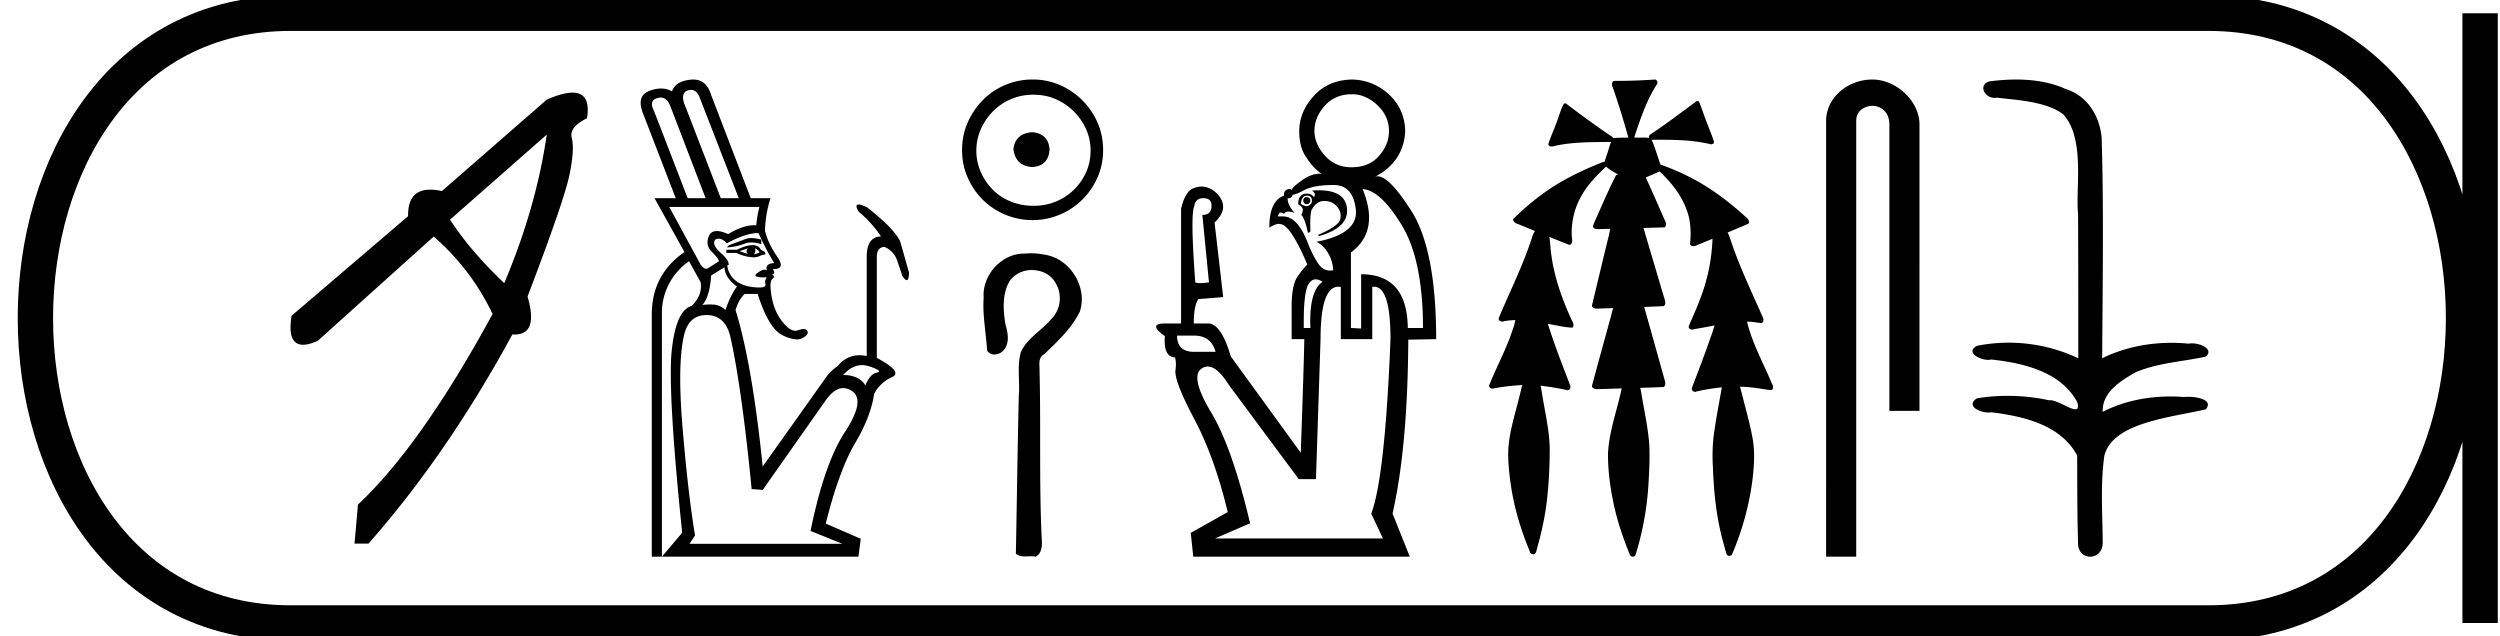 <svg xmlns="http://www.w3.org/2000/svg" width="70.73" height="18"><path d="M15.469 3.808l-2.736 2.406q.577.89 1.533 1.797.906-2.143 1.203-4.203zm.728-1.187q.528 0 .41.725-.512.248-.43.56.083.314-.065 1.04-.149.725-1.187 3.444.316 1.074-.366 1.074l-.063-.002q-1.846 3.395-4.07 5.917h-.396l.098-1.104q1.78-1.665 3.808-5.39-.593-1.253-1.665-2.193l-3.28 2.95q-.248.112-.416.112-.458 0-.326-.82l3.297-2.818q-.013-.75.625-.75.148 0 .331.04l2.967-2.587q.452-.198.728-.198zm3.353-.078a.286.286 0 0 0-.075.01c-.143.04-.184.159-.123.358l1.041 2.696h.508l-1.107-2.852c-.056-.141-.138-.212-.243-.212zm-.86.217c-.03 0-.06.005-.094.015-.165.048-.195.171-.09.37l.95 2.462h.508L18.96 2.99c-.062-.153-.153-.23-.27-.23zm2.571 3.976c.081 0 .174.014.278.043v.13a.933.933 0 0 0-.28-.05.506.506 0 0 0-.195.037 1.71 1.71 0 0 1-.501.104l.065-.065c.19-.07.343-.126.455-.17a.492.492 0 0 1 .178-.029zm-.1.29l-.234.078c.087.035.165.061.235.078-.053-.043-.053-.095 0-.156zm.196 0c.026.052.017.109-.026.17a.807.807 0 0 0 .156-.053c-.009-.043-.052-.082-.13-.117zm-.065-.091c.113 0 .19.043.234.13l.117.065.013.065-.117.026a.433.433 0 0 1-.23.059 1.21 1.21 0 0 1-.473-.124h-.286v-.09h.299c.182-.088.33-.131.443-.131zm-2.357-1.08l.885 1.627c.058.08.112.121.162.121.025 0 .05-.01.073-.03l.286-.182c-.017-.061-.087-.152-.208-.274-.122-.121-.148-.267-.078-.436.039-.096.114-.144.226-.144.085 0 .192.029.32.085.278-.166.523-.25.735-.25l.06.003c.017-.2.048-.373.091-.52zm2.497.74c-.222 0-.512.097-.87.288-.078-.087-.156-.13-.234-.13-.078 0-.12.039-.124.117-.004.078.066.18.209.306s.21.232.202.319l-.04.013a.64.64 0 0 0 .261.449c.148.109.347.167.599.176l.049.001c.13 0 .188-.033.172-.099a.206.206 0 0 1 .04-.189l-.075.002c-.243 0-.307-.042-.193-.125.086-.062.154-.093.205-.093.025 0 .046.007.062.021-.034-.13.035-.2.209-.208a7.423 7.423 0 0 1-.443-.847h-.029zm-.935.965l-.377.234c-.026.4-.109.677-.248.834a1.595 1.595 0 0 1 .352-.007.546.546 0 0 1 .3.15c.095-.278.203-.5.325-.664-.226-.165-.343-.347-.352-.547zm3.892 2.77c-.19 0-.366.092-.532.277.312.008.52.108.625.3.087-.218.195-.34.325-.365.13-.026.061-.085-.208-.176a.652.652 0 0 0-.21-.036zm-4.4-1.416c-.338 0-.55.191-.637.573-.122.53-.14 1.354-.052 2.474.104 1.285.225 2.348.364 3.19l-.156.234h4.323l-.899-.364c.26-1.276.586-2.212.977-2.806.39-.595.456-.979.195-1.152a.443.443 0 0 0-.246-.083c-.176 0-.35.127-.522.382l-1.758 2.5-.312-.026c-.191-1.944-.395-3.394-.612-4.349-.104-.382-.326-.573-.664-.573zm-.375-6.664c.25 0 .419.147.506.44l1.12 2.917h.56a3.265 3.265 0 0 0-.157.924c.061.243.176.486.345.73.164.234.131.351-.098.351h-.025c.06.087.052.139-.026.156.069.035.078.072.026.11-.052.04-.074.125-.065.255.026.382.128.692.306.93.146.197.279.295.398.295a.216.216 0 0 0 .077-.014.459.459 0 0 1 .154-.035c.052 0 .087.018.106.054.035.065-.01.133-.137.202a.324.324 0 0 1-.158.037.987.987 0 0 1-.414-.122c-.257-.125-.489-.514-.697-1.165h-.365c-.112.104-.2.256-.26.456.312 1.007.569 2.482.768 4.427l1.758-2.474c.095-.148.217-.27.365-.365a.758.758 0 0 1 .615-.308c.065 0 .134.007.205.022v-2.8c0-.381.134-.577.404-.585a3.21 3.21 0 0 0-.638-.704c-.075-.132-.073-.198.005-.198.05 0 .13.027.242.081a8.5 8.5 0 0 1 .573.495c.217.226.34.393.37.501l.242.853c-.005.14-.027.21-.067.21-.032 0-.075-.043-.129-.132a12.31 12.31 0 0 0-.143-.43.629.629 0 0 0-.351-.377c-.148 0-.222.095-.222.286v2.852c.504.27.645.451.424.547a1.053 1.053 0 0 0-.499.467c-.063.43-.24.89-.53 1.382-.308.52-.588 1.285-.84 2.292l.99.43-.065.507h-5.56l.573-.677c-.278-2.7-.376-4.425-.293-5.176.082-.75.27-1.165.566-1.243.208-.209.29-.434.247-.677l-.325-.586a1.774 1.774 0 0 0-.768 1.51v6.849h-.287V8.901c0-.755.308-1.345.925-1.77l-.847-1.524h.6l-.925-2.396c-.13-.33-.072-.543.176-.638a.927.927 0 0 1 .332-.069c.113 0 .217.028.312.082.06-.191.237-.302.527-.332a.705.705 0 0 1 .074-.004zm9.587 1.49c-.32.025-.496.185-.53.48.042.32.219.488.53.505.312-.017.476-.185.493-.505-.026-.295-.19-.455-.493-.48zm.038-1.06c.227 0 .438.041.631.126a1.665 1.665 0 0 1 .859.852c.084.19.126.39.126.6 0 .218-.042.423-.126.612a1.588 1.588 0 0 1-.859.833c-.193.08-.404.12-.631.12-.227 0-.44-.04-.638-.12a1.519 1.519 0 0 1-.511-.334 1.641 1.641 0 0 1-.34-.499 1.49 1.49 0 0 1-.127-.612c0-.21.042-.41.126-.6a1.71 1.71 0 0 1 .341-.505 1.55 1.55 0 0 1 .511-.347c.198-.085.41-.127.638-.127zm-.025-.43a1.96 1.96 0 0 0-.783.158 1.951 1.951 0 0 0-.631.43 2.104 2.104 0 0 0-.423.63c-.106.24-.158.5-.158.777 0 .278.052.537.158.776.105.24.246.449.423.625a2.004 2.004 0 0 0 3.25-.625c.106-.24.159-.498.159-.776s-.053-.537-.158-.777a2.046 2.046 0 0 0-1.06-1.06 1.912 1.912 0 0 0-.777-.158zm-.045 4.916c-.057 0-.114.003-.17.008h-.027c-.64 0-1.19.616-1.143 1.25-.035.498.069.99.096 1.486a.223.223 0 0 0 .208.119.352.352 0 0 0 .289-.156c.15-.21.084-.482.022-.71-.067-.41-.092-.865.133-1.232a.769.769 0 0 1 .62-.29c.26 0 .518.114.655.344a.84.84 0 0 1-.12 1.054c-.272.322-.68.533-.853.931-.111.401-.018.82-.055 1.227-.036 1.49-.054 2.979-.083 4.468.077.065.168.077.261.077.055 0 .111-.004.166-.004.044 0 .088.002.13.012.203-.104.187-.364.172-.557-.072-1.562-.02-3.126-.059-4.69.005-.177-.053-.382.135-.484.375-.363.774-.726 1.004-1.204.235-.693-.29-1.524-1.016-1.612a1.804 1.804 0 0 0-.365-.037zm9.081-4.5q.387 0 .717.308.33.309.33.74 0 .372-.28.695-.28.323-.781.323-.46 0-.753-.33-.292-.327-.295-.696.003-.397.295-.717.294-.323.767-.323zm-1.277 2.912q-.1 0-.1.1 0 .087.1.101.086-.014.1-.1-.014-.1-.1-.1zm0-.043q.144 0 .144.144 0 .115-.144.158-.086-.015-.172-.072.029-.23.172-.23zm.341-.151q-.093 0-.197.008.129.086.057.186-.072-.1-.2-.1-.245 0-.245.301.144.086.13.172-.015.086-.044.13.1.086.187.502.057 0 .072-.043-.015-.43.028-.589.13-.258.352-.265h.019q.21 0 .347.15.143.158.1.36-.043.2-.617.444v.043q.875-.244.804-.803-.064-.496-.793-.496zm.42-.15q.545 0 .624.689.079.688-1.112.918.2.1.33.323.129.222.143.48-.048.011-.094.011-.13 0-.236-.09-.143-.122-.358-.61-.297-.832-.732-.832h-.144q.019-.108.082-.108.038 0 .09.037.033-.066.127-.066.07 0 .175.037-.2-.215-.2-.416l.023.002q.094 0 .12-.102h.012q.07 0 .317-.13.273-.143.833-.143zm-3.687.373q.23 0 .23.215 0 .259-.26.259l.187 1.908q-.15.021-.247.021t-.14-.021q-.143-1.923-.029-2.152.029-.23.259-.23zm3.177 2.296q.087 0 .194.071-.387.258-.344 1.306h-.187q-.014-.99.13-1.234.083-.143.207-.143zm1.327-2.554q.502.029 1.105 1.018.603.99.603 2.913h-.43q-.015-1.521-1.32-1.521v1.535l-.288-.014V7.142q.818-.602.33-1.793zm-4.763 4.146q.474 0 .603.459h-.603q-.487 0-.487-.459zm4.08-1.383q.032 0 .066.006v1.477h.89V8.118q.027-.005.052-.005.464 0 .464 1.482-.157 3.917-.545 4.936l.33.703h-4.748l.99-.43q-.503-2.138-1.105-3.143-.603-1.004-.266-1.234.085-.057.175-.057.27 0 .593.517l1.98 2.668h.487l.13-3.96q0-1.483.507-1.483zm.382-5.862q-.674.014-1.083.466-.409.452-.409.997 0 .474.215.76.172.273.416.445-.03-.003-.061-.003-.232 0-.498.19-.302.215-.273.273-.038-.031-.08-.031-.037 0-.078.023-.086.05-.071.165-.416.144-.416.904.176-.105.265-.105.02 0 .036.005.287 0 .775 1.147-.1.087-.273.33-.172.244-.172.847v.932h.358q-.014.804-.1 3.214l-1.98-2.726q-.272-.932-.645-.932h-.402q0-.502.13-.689l.702-.057-.244-2.11q.445-.415.072-.817-.209-.2-.438-.2-.15 0-.308.085-.187.158-.273.545v3.243h-.444q-.517 0-.015.358-.043.589.287.603.043.143.014.359-.043.3.531 1.384.574 1.083.947 2.633l-1.047.588.072.674h6.126l-.488-1.22q.43-1.893.445-4.92l.789-.015q0-2.525-.703-3.63-.623-.977-.953-.977-.042 0-.08.017.817-.43.86-1.292-.014-.63-.459-1.04-.444-.409-1.047-.423zm8.566 0l-.013.001a15.506 15.506 0 0 1-1.122.037c-.081.005-.088.107-.06.165.168.474.313.956.45 1.44h-.02c-.135.003-.271 0-.404.013l-.007.01c-.008-.03-.029-.058-.06-.065a28.706 28.706 0 0 1-1.275-.923c-.01-.002-.021-.005-.032-.005h-.007c-.042.026-.057.084-.08.127-.073.197-.135.399-.216.593-.058.148-.123.294-.167.446.02.042.056.055.097.055.038 0 .08-.012.113-.022.515-.11 1.045-.1 1.57-.107-.053.115-.075.243-.122.36-.021.066-.047.134-.061.202a.092.092 0 0 0-.013 0l-.016.001c-.64.248-1.265.552-1.811.97a6.77 6.77 0 0 0-.75.652c-.004.096.104.127.176.154l.442.182c-.074.103-.094.236-.141.353-.248.726-.597 1.413-.888 2.122.001.058.056.087.109.087.02 0 .038-.004.055-.012.103-.019.206-.028.309-.03-.022.08-.03.165-.066.24-.174.555-.46 1.065-.674 1.604-.01.058.044.095.097.095a.1.1 0 0 0 .045-.01 6.45 6.45 0 0 1 .796-.092c-.03.074-.037.157-.06.234-.129.545-.317 1.082-.34 1.646-.005.367.04.733.098 1.095.1.595.28 1.174.512 1.73.002.051.049.083.094.083a.081.081 0 0 0 .073-.04c.034-.075.044-.16.07-.238.133-.481.229-.974.272-1.472.041-.43.058-.863.055-1.295-.018-.505-.138-.999-.216-1.497-.013-.075-.023-.152-.043-.226a7.034 7.034 0 0 1 .764.127c.081 0 .1-.107.063-.164-.217-.567-.438-1.134-.62-1.714l.026.005c.22.04.44.091.664.104.07-.058.02-.152-.015-.216-.268-.582-.488-1.193-.575-1.83-.029-.173-.028-.35-.058-.523.19.077.379.154.569.228.083-.02.087-.121.07-.19a2.105 2.105 0 0 1 .267-1.198c.178-.318.436-.58.698-.828.105.09.226.156.343.227l-.06.015c-.215.418-.397.852-.59 1.28-.026.06-.055.12-.063.184.032.052.086.063.143.063.035 0 .071-.004.103-.004h.006l.24-.006c-.026.083-.034.176-.06.259-.156.639-.309 1.279-.462 1.919.019.068.087.082.151.082a.648.648 0 0 0 .054-.003l.397-.014c-.036.105-.053.218-.088.323-.172.628-.347 1.257-.514 1.886.018.07.088.085.154.085a677.2 677.2 0 0 1 .691-.021.867.867 0 0 0-.024.103c-.132.577-.336 1.144-.366 1.74-.002.54.078 1.077.201 1.602.102.423.246.836.41 1.239.007.046.05.077.093.077.025 0 .05-.01.065-.035.036-.062.042-.137.067-.205a8.4 8.4 0 0 0 .314-1.902c.021-.343.034-.687.018-1.03-.035-.492-.147-.974-.225-1.46-.01-.048-.017-.097-.03-.145.221-.007.443-.014.664-.023.078-.06.035-.167.013-.245-.188-.674-.375-1.349-.567-2.021.185-.007.37-.014.554-.023.078-.06.034-.166.01-.243l-.583-1.969.595-.016c.075-.05.038-.15.003-.214-.176-.4-.35-.801-.533-1.199.132-.054.262-.11.39-.171.354.33.662.728.804 1.196.082.278.087.573.059.86.015.044.054.061.095.061a.2.2 0 0 0 .1-.03l.444-.182-.004.004a5.206 5.206 0 0 1-.348 1.696c-.097.265-.219.52-.325.78-.007.057.046.091.098.091a.102.102 0 0 0 .05-.013c.196-.029.39-.067.585-.105-.039.108-.066.221-.11.327-.165.486-.353.965-.534 1.445-.013.057.038.107.091.107a.08.08 0 0 0 .041-.011 5.81 5.81 0 0 1 .717-.116.57.57 0 0 0-.012.066c-.08.447-.167.892-.224 1.342a4.98 4.98 0 0 0-.017.846c.025.713.097 1.429.288 2.118.032.117.063.236.101.351.015.03.045.044.076.044.038 0 .075-.021.084-.062a7.92 7.92 0 0 0 .565-2.05c.05-.41.083-.828.004-1.236-.079-.434-.207-.857-.31-1.285-.017-.05-.026-.104-.043-.153.123.003.247.011.37.027.17.018.34.054.511.069.073-.02.067-.116.03-.166-.239-.577-.55-1.13-.704-1.738l-.008-.032c.03 0 .058 0 .087.002.109.008.217.03.326.039.077-.034.058-.134.022-.192-.318-.723-.663-1.437-.909-2.19-.022-.058-.04-.124-.073-.176l-.006-.003c.2-.083.398-.166.595-.252.047-.08-.031-.156-.09-.201-.506-.462-1.063-.874-1.682-1.171a6.493 6.493 0 0 0-.717-.3c-.017-.055-.043-.11-.056-.163-.063-.181-.117-.368-.197-.542a.252.252 0 0 0 .053.004l.06-.001h.152c.46 0 .921.015 1.37.118.013.006.03.009.046.009.046 0 .093-.023.084-.074-.087-.273-.21-.534-.3-.807-.04-.112-.079-.225-.128-.332a.113.113 0 0 0-.06-.008c-.421.308-.835.628-1.27.916-.046.023-.105.07-.073.127v.001a.848.848 0 0 0-.157-.012l-.16.002a1.243 1.243 0 0 1-.068-.001h-.036a.077.077 0 0 0 .004-.029c.17-.508.34-1.022.632-1.476.035-.046.01-.127-.047-.137a.065.065 0 0 0-.012-.001zm6.157 0c-.697 0-1.309.513-1.309 1.171V15.75h.852V3.421c0-.322.284-.427.462-.427.188 0 .476.131.476.527v8.103h.852V3.521c0-.66-.653-1.271-1.333-1.271zm4.068 0c-.252 0-.503.02-.746.05-.335.084-.163.469.135.469.02 0 .04-.002.061-.006.63.073 1.404.113 1.88.47.63.687.347 2.115.42 2.794.006.036.008 2.74.008 4.109a4.609 4.609 0 0 0-2.867-.352c-.33.174.058.397.317.397a.34.34 0 0 0 .086-.01c.92.1 1.965.346 2.432 1.201.046.155.018.208-.053.208-.154 0-.51-.257-.71-.257l-.03.002a5.651 5.651 0 0 0-1.185-.126c-.292 0-.582.023-.861.072-.316.208.072.4.328.4a.399.399 0 0 0 .079-.007c.939.113 1.977.367 2.432 1.224.005.953 0 1.582.025 2.458-.01.27.165.404.342.404.177 0 .355-.132.356-.394-.006-.864-.068-1.621.045-2.459.229-.939 1.858-1.083 2.87-1.315.221-.26-.213-.356-.493-.356a.916.916 0 0 0-.113.006c-.13-.01-.26-.015-.39-.015-.662 0-1.33.131-1.919.435-.024-.566.534-.892.933-1.12.63-.27 1.324-.297 1.983-.443.235-.204-.135-.375-.391-.375a.435.435 0 0 0-.094.009 5.075 5.075 0 0 0-.486-.024c-.677 0-1.353.138-1.96.437.012-2.138.047-4.208-.015-6.23-.05-.626-.41-1.2-1.016-1.387-.435-.198-.92-.269-1.403-.269z"/><path d="M8.22.375c-9.625 0-9.625 17.25 0 17.25m0-17.25h54.26M8.22 17.625h54.26M70.167.375v17.25M62.48.375c9.625 0 9.625 17.25 0 17.25" fill="none" stroke="#000"/></svg>